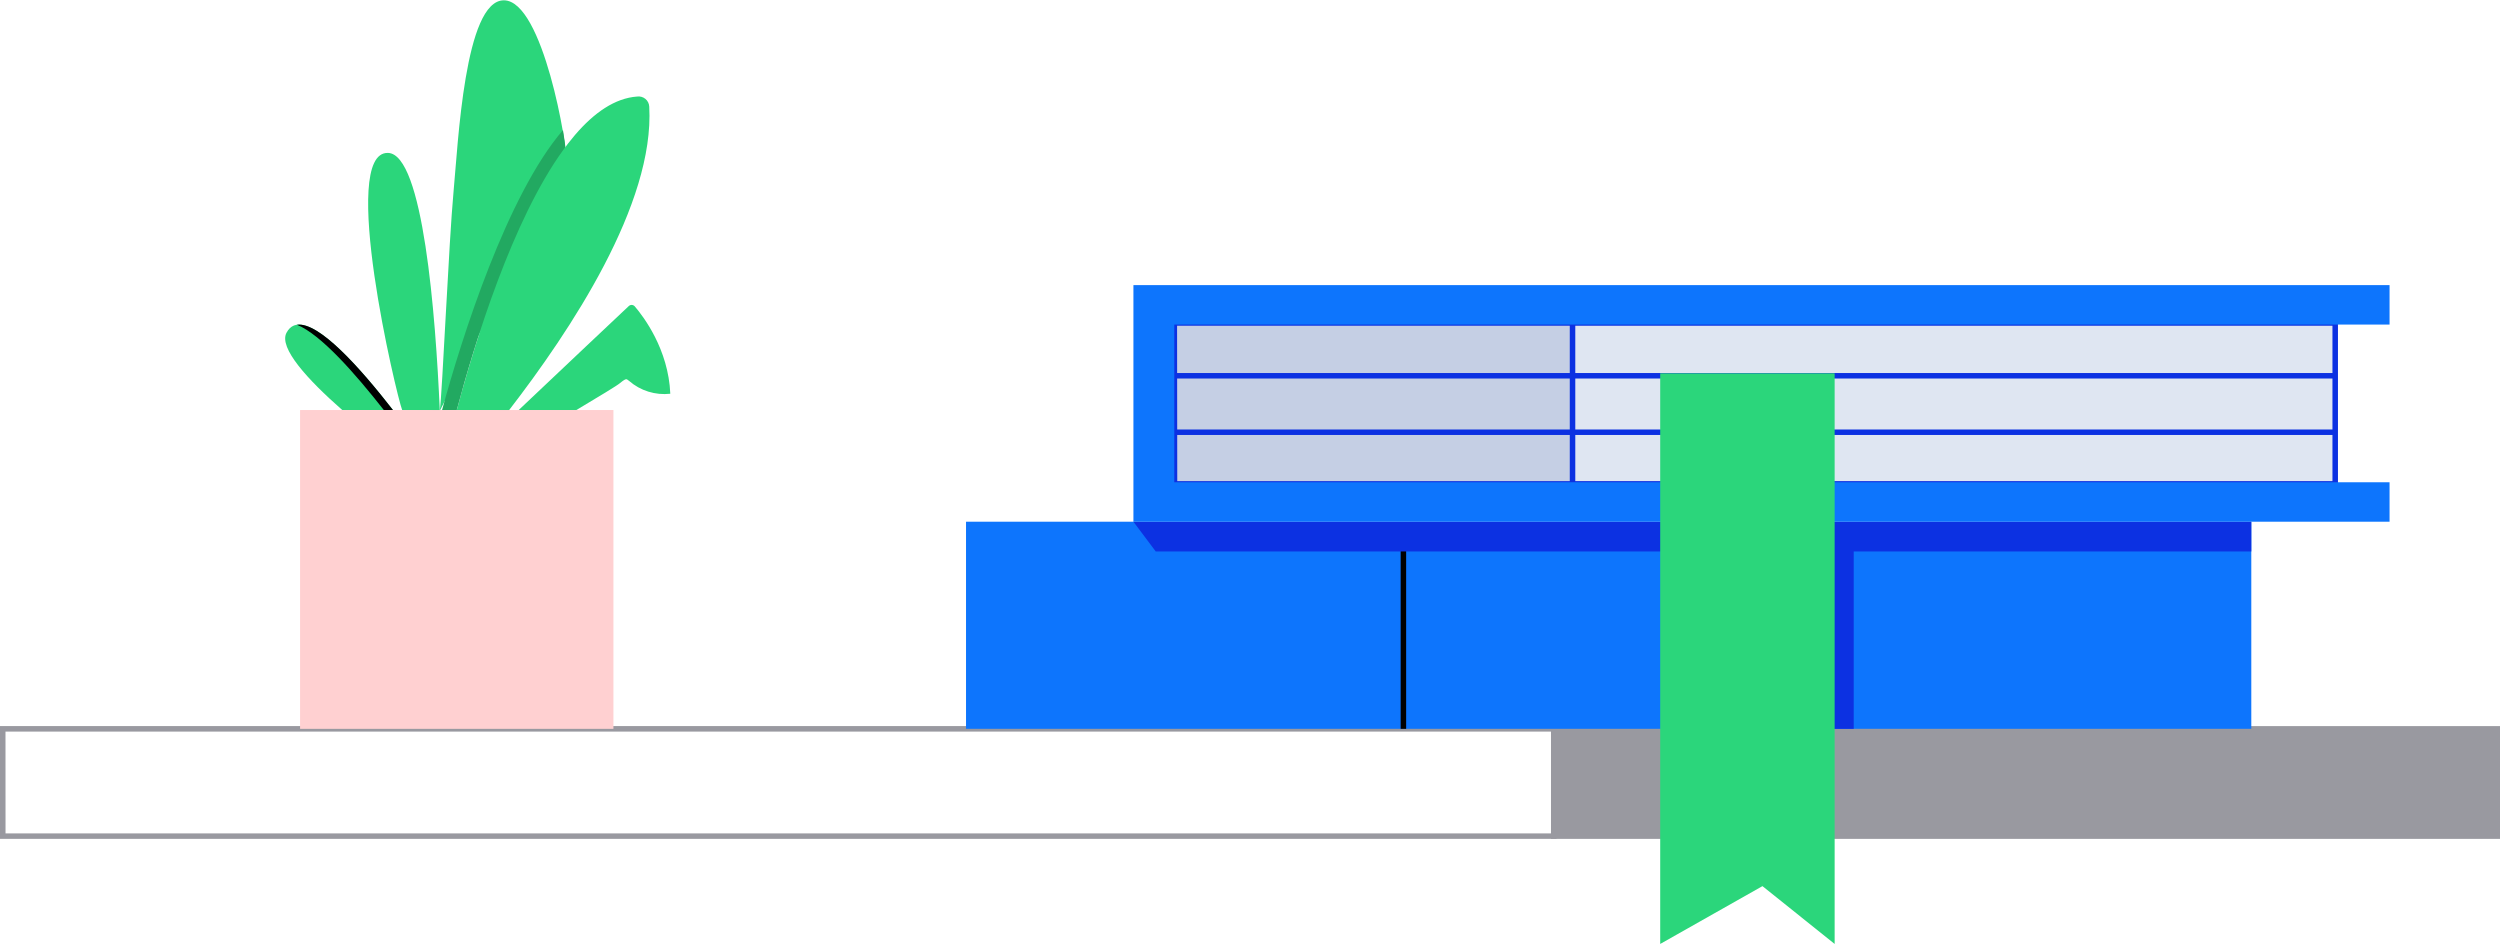<svg width="219" height="83" viewBox="0 0 219 83" fill="none" xmlns="http://www.w3.org/2000/svg">
<g clip-path="url(#clip0)">
<path d="M137.751 28.292H102.867V42.382H137.751V28.292Z" fill="#C5CFE4"/>
<path d="M137.995 42.626H102.631V28.056H137.995V42.626ZM103.128 42.146H137.53V28.535H103.112L103.128 42.146Z" fill="#0C31E2"/>
<path d="M204.564 28.292H137.755V42.382H204.564V28.292Z" fill="#DFE6F2"/>
<path d="M204.805 42.626H137.514V28.056H204.805V42.626ZM137.995 42.146H204.324V28.535H137.995V42.146Z" fill="#0C31E2"/>
<path d="M29.982 35.918H34.419C30.972 31.488 26.463 26.558 25.097 29.151C24.399 30.469 26.948 33.254 29.982 35.918Z" fill="#2BD67B"/>
<path d="M38.527 35.982C38.739 34.508 39.328 21.077 39.729 16.806C40.13 12.536 40.707 0.028 44.137 0.028C47.568 0.028 49.748 12.907 49.64 14.361" fill="#2BD67B"/>
<path d="M44.554 35.982C49.977 28.959 57.351 17.873 56.874 9.34C56.869 9.21 56.836 9.083 56.778 8.967C56.721 8.85 56.639 8.747 56.539 8.664C56.439 8.581 56.323 8.52 56.198 8.484C56.072 8.448 55.941 8.439 55.812 8.457C48.037 9.024 42.23 27.605 40.014 35.926L44.554 35.982Z" fill="#2BD67B"/>
<path d="M26.01 28.448C28.098 29.29 31.088 32.69 33.625 35.922H34.427C31.529 32.191 27.942 28.172 26.01 28.448Z" fill="black"/>
<path d="M38.527 35.982C38.154 27.541 37.064 13.483 33.99 13.395C29.645 13.267 34.743 34.688 35.232 35.926L38.527 35.982Z" fill="#2BD67B"/>
<path d="M39.801 35.914H40.014C41.565 30.098 44.871 19.271 49.376 13.087L49.52 12.884C49.52 12.708 49.416 12.049 49.316 11.398C44.438 17.05 40.454 29.55 38.715 35.954C39.08 35.93 39.436 35.914 39.801 35.914Z" fill="#22A961"/>
<path d="M136.348 73.486H0V63.606H136.348V73.486ZM0.485 73.006H135.867V64.086H0.481L0.485 73.006Z" fill="#9999A0"/>
<path d="M218.76 63.842H136.108V73.242H218.76V63.842Z" fill="#9999A0"/>
<path d="M219 73.486H135.867V63.606H219V73.486ZM136.348 73.006H218.507V64.086H136.348V73.006Z" fill="#9999A0"/>
<path d="M55.604 26.837C55.572 26.801 55.533 26.77 55.489 26.749C55.446 26.727 55.398 26.715 55.349 26.712C55.3 26.71 55.252 26.717 55.206 26.734C55.16 26.75 55.118 26.776 55.083 26.809C53.94 27.888 49.343 32.215 45.396 35.958H50.422C52.502 34.719 54.109 33.745 54.309 33.561C54.934 33.054 54.874 33.225 55.111 33.369C55.601 33.795 56.175 34.115 56.796 34.308C57.417 34.502 58.071 34.564 58.718 34.492C58.557 30.593 56.357 27.716 55.604 26.837Z" fill="#2BD67B"/>
<path d="M53.736 35.918H26.287V63.846H53.736V35.918Z" fill="#FFD0D1"/>
<path d="M197.214 45.702H84.624V63.843H197.214V45.702Z" fill="#0D75FD"/>
<path d="M123.178 46.001H122.698V63.846H123.178V46.001Z" fill="black"/>
<path d="M197.214 48.31H101.244L99.288 45.702H197.214V48.31Z" fill="#0C31E2"/>
<path d="M204.56 32.678H102.867V33.158H204.56V32.678Z" fill="#0C31E2"/>
<path d="M204.56 37.624H102.867V38.103H204.56V37.624Z" fill="#0C31E2"/>
<path d="M102.867 42.246V28.432H209.325V24.976H102.867H99.288V28.432V42.246V45.702H102.867H209.325V42.246H102.867Z" fill="#0D75FD"/>
<path d="M162.386 47.008H159.044V63.846H162.386V47.008Z" fill="#0C31E2"/>
<path d="M145.434 32.706V82.69L154.391 77.625L160.715 82.69V32.706H145.434Z" fill="#2BD67B"/>
</g>
<defs>
<clipPath id="clip0">
<rect width="219" height="82.69" fill="white"/>
</clipPath>
</defs>
</svg>
